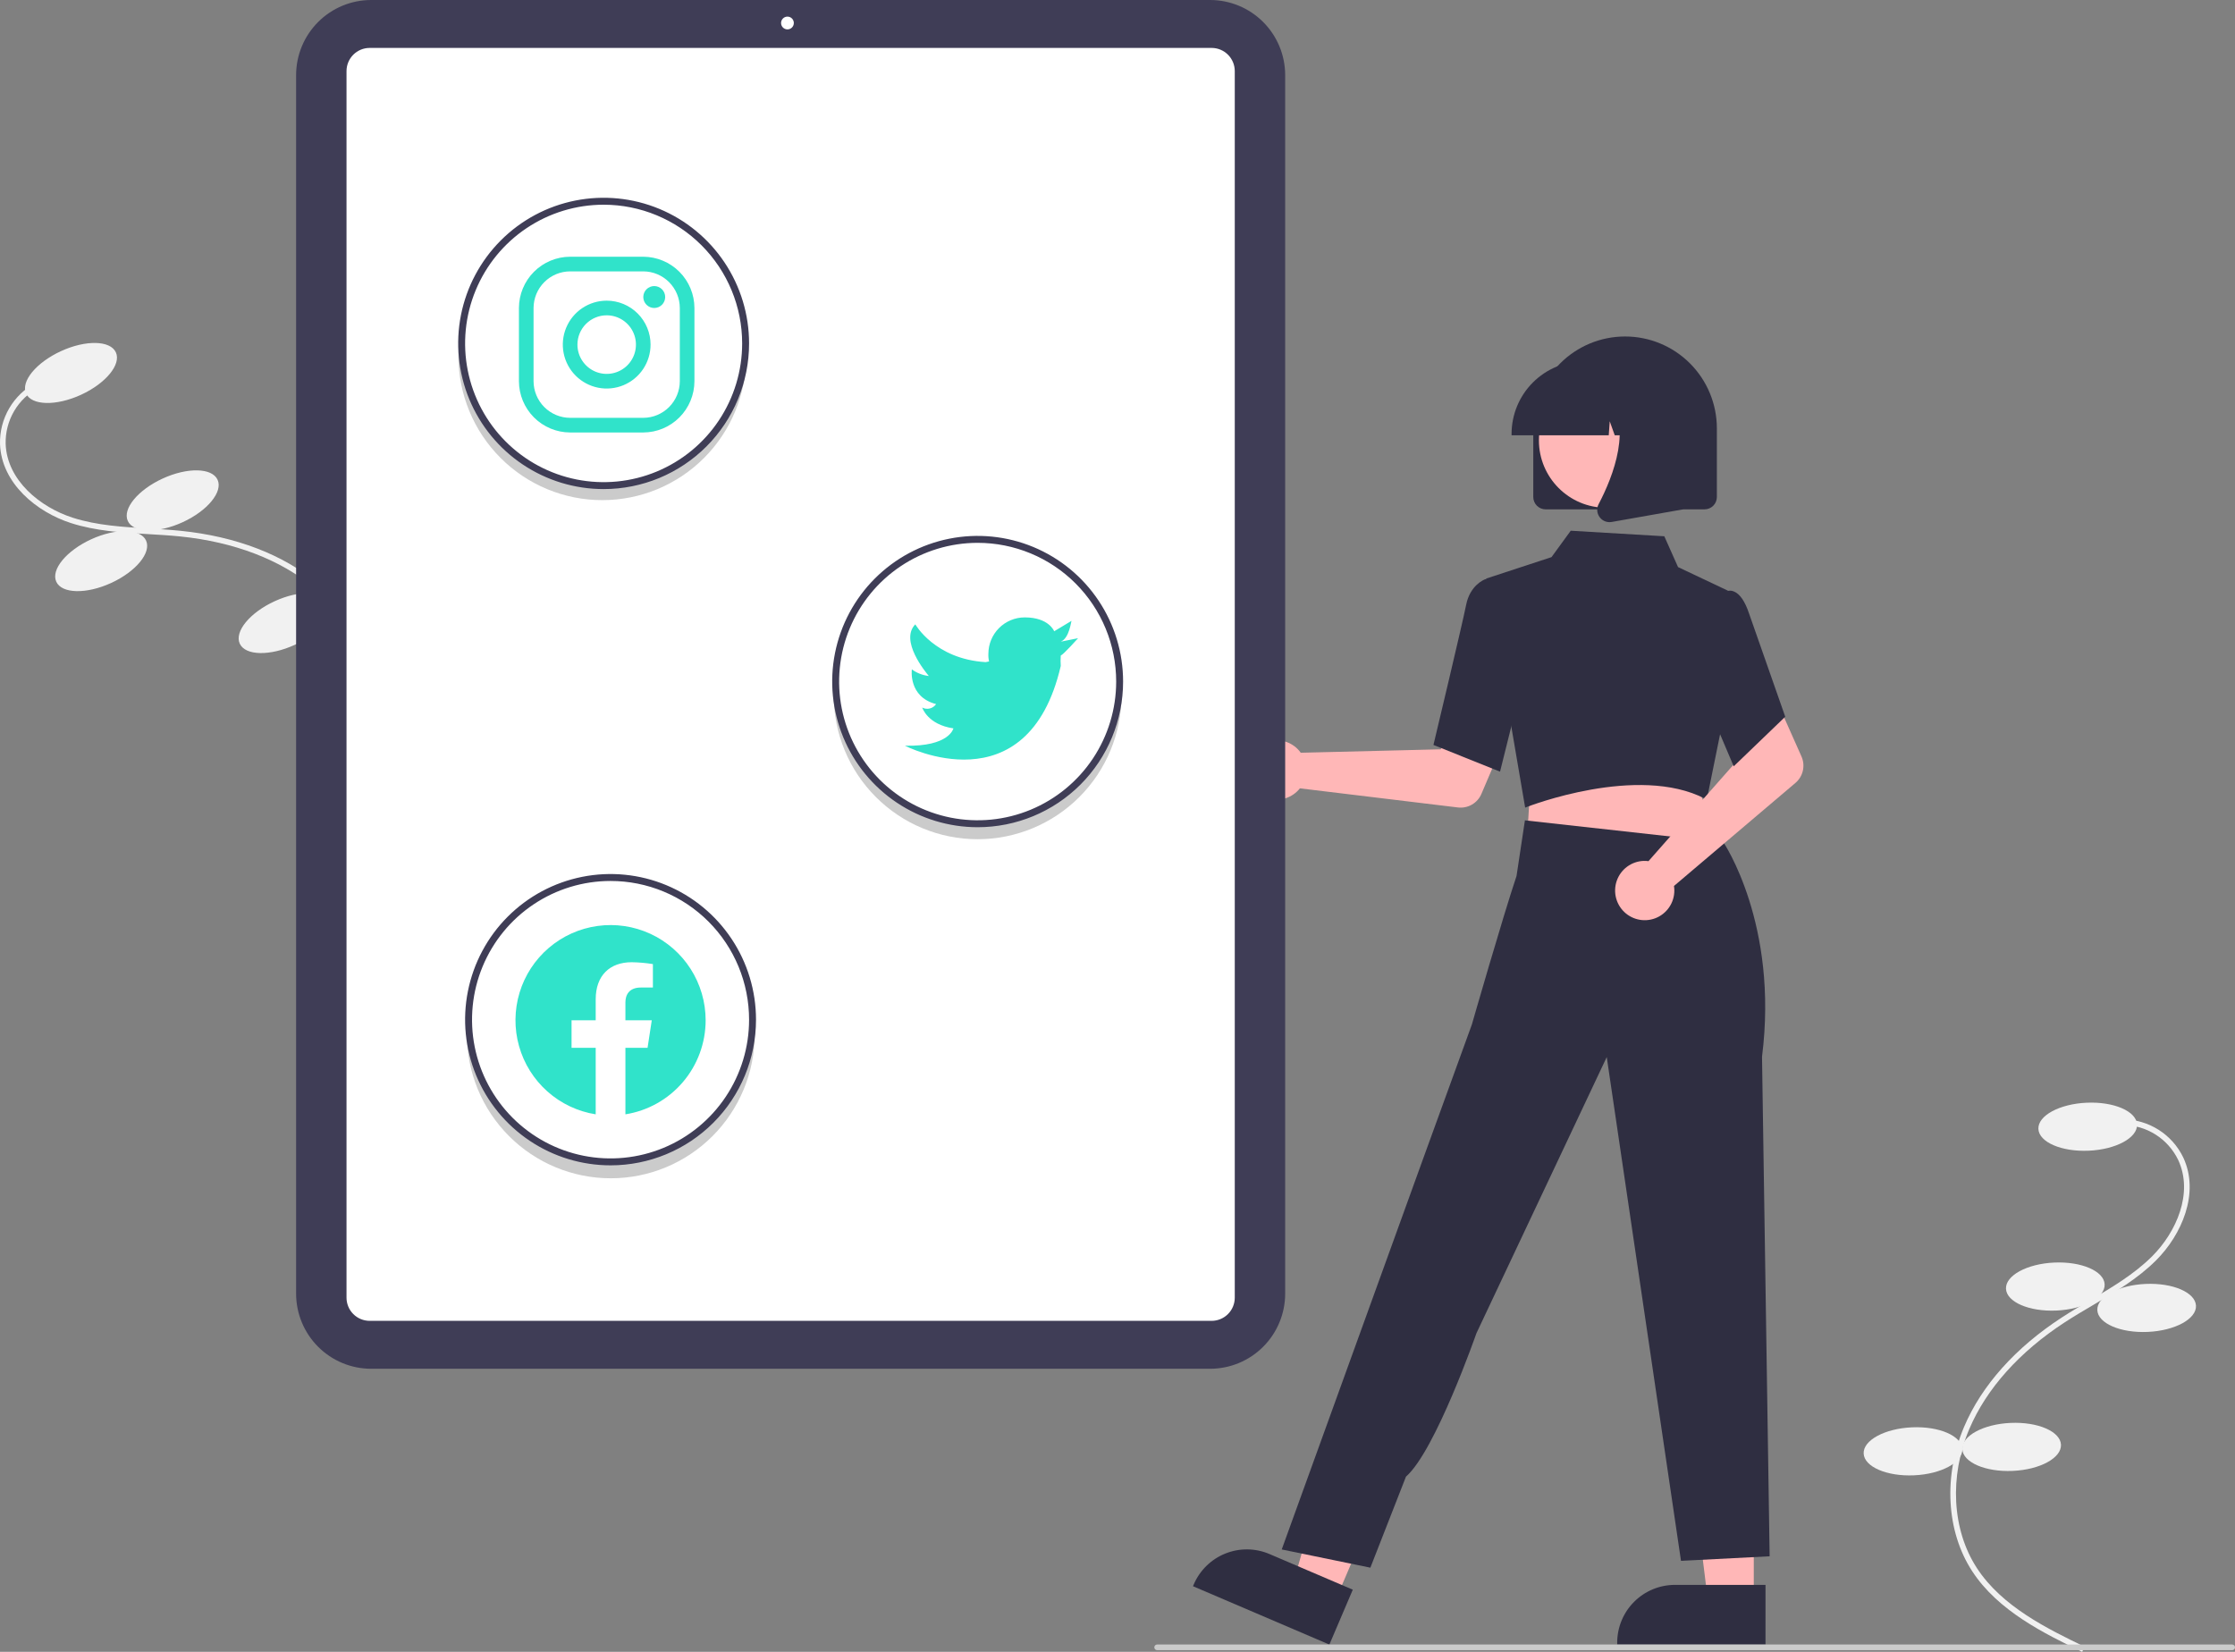 <svg width="552" height="408" viewBox="0 0 552 408" fill="none" xmlns="http://www.w3.org/2000/svg">
<rect x="0" y="0" width="552" height="408" fill="#808080" stroke="none"/>
<g clip-path="url(#clip0_140_2)">
<path d="M77.89 206.89L76.777 206.05C82.856 197.968 90.423 187.909 91.588 176.561C92.737 165.375 87.382 153.356 77.613 145.195C69.299 138.25 57.853 133.86 44.513 132.501C41.881 132.233 39.176 132.076 36.56 131.924C30.236 131.557 23.697 131.177 17.546 129.204C9.074 126.487 0.365 119.402 0.004 109.698C-0.078 106.586 0.713 103.513 2.287 100.828C3.86 98.143 6.154 95.954 8.908 94.51L9.559 95.744C7.036 97.067 4.934 99.072 3.491 101.531C2.049 103.99 1.323 106.805 1.397 109.656C1.732 118.674 9.963 125.306 17.971 127.875C23.954 129.794 30.403 130.168 36.64 130.53C39.272 130.683 41.992 130.841 44.654 131.112C58.272 132.5 69.977 136.999 78.505 144.123C88.626 152.578 94.171 165.062 92.975 176.704C91.769 188.438 84.074 198.669 77.89 206.89Z" fill="#F1F1F1"/>
<path d="M19.998 97.515C26.122 94.706 29.982 90.015 28.62 87.036C27.258 84.057 21.19 83.919 15.066 86.728C8.942 89.536 5.082 94.228 6.444 97.206C7.806 100.185 13.874 100.323 19.998 97.515Z" fill="#F1F1F1"/>
<path d="M45.117 128.981C51.241 126.173 55.102 121.481 53.739 118.503C52.377 115.524 46.309 115.386 40.185 118.194C34.061 121.003 30.201 125.694 31.563 128.673C32.925 131.652 38.994 131.79 45.117 128.981Z" fill="#F1F1F1"/>
<path d="M27.453 143.991C33.577 141.183 37.438 136.491 36.075 133.512C34.713 130.533 28.645 130.395 22.521 133.204C16.397 136.012 12.537 140.704 13.899 143.683C15.261 146.662 21.33 146.8 27.453 143.991Z" fill="#F1F1F1"/>
<path d="M72.771 159.286C78.895 156.477 82.755 151.786 81.393 148.807C80.031 145.828 73.963 145.69 67.839 148.498C61.715 151.307 57.855 155.998 59.217 158.977C60.579 161.956 66.647 162.094 72.771 159.286Z" fill="#F1F1F1"/>
<path d="M94.948 149.115C101.071 146.307 104.932 141.615 103.57 138.636C102.207 135.658 96.139 135.519 90.015 138.328C83.891 141.136 80.031 145.828 81.393 148.807C82.755 151.786 88.824 151.924 94.948 149.115Z" fill="#F1F1F1"/>
<path d="M514.249 408L514.857 406.744C505.763 402.333 494.445 396.844 488.235 387.281C482.113 377.854 481.397 364.713 486.368 352.985C490.599 343.004 498.781 333.865 510.029 326.556C512.248 325.114 514.583 323.737 516.842 322.406C522.3 319.187 527.945 315.859 532.518 311.292C538.816 305 543.335 294.714 539.231 285.917C537.886 283.11 535.781 280.738 533.157 279.069C530.533 277.4 527.494 276.501 524.385 276.475L524.369 277.871C527.217 277.894 530.001 278.717 532.405 280.245C534.81 281.773 536.739 283.946 537.973 286.516C541.786 294.692 537.487 304.356 531.534 310.303C527.086 314.746 521.519 318.028 516.135 321.203C513.863 322.542 511.515 323.927 509.27 325.385C497.788 332.846 489.425 342.201 485.085 352.439C479.936 364.589 480.695 378.231 487.066 388.042C493.488 397.93 505 403.514 514.249 408Z" fill="#F1F1F1"/>
<path d="M515.889 284.22C522.618 283.919 527.954 281.021 527.807 277.748C527.661 274.475 522.088 272.066 515.359 272.367C508.63 272.669 503.294 275.567 503.441 278.84C503.587 282.113 509.16 284.522 515.889 284.22Z" fill="#F1F1F1"/>
<path d="M507.887 323.701C514.616 323.399 519.952 320.502 519.805 317.229C519.659 313.956 514.086 311.547 507.357 311.848C500.629 312.15 495.292 315.048 495.439 318.321C495.585 321.594 501.158 324.003 507.887 323.701Z" fill="#F1F1F1"/>
<path d="M530.445 328.978C537.174 328.676 542.51 325.778 542.364 322.505C542.218 319.232 536.644 316.823 529.916 317.125C523.187 317.426 517.851 320.324 517.997 323.597C518.144 326.87 523.717 329.279 530.445 328.978Z" fill="#F1F1F1"/>
<path d="M497.1 363.307C503.829 363.006 509.165 360.108 509.019 356.835C508.873 353.562 503.299 351.153 496.571 351.454C489.842 351.756 484.506 354.654 484.652 357.927C484.798 361.2 490.372 363.609 497.1 363.307Z" fill="#F1F1F1"/>
<path d="M472.733 364.399C479.462 364.097 484.798 361.2 484.652 357.927C484.505 354.654 478.932 352.245 472.203 352.546C465.475 352.848 460.139 355.746 460.285 359.019C460.431 362.292 466.004 364.701 472.733 364.399Z" fill="#F1F1F1"/>
<path d="M320.518 185.035C320.787 185.312 321.034 185.61 321.256 185.925L355.806 185.079L359.837 177.703L371.748 182.34L365.879 196.092C365.405 197.203 364.584 198.13 363.539 198.734C362.494 199.338 361.282 199.586 360.084 199.441L321.048 194.719C320.128 195.886 318.874 196.745 317.454 197.182C316.033 197.618 314.514 197.611 313.098 197.161C311.682 196.712 310.436 195.842 309.526 194.666C308.616 193.49 308.085 192.064 308.004 190.579C307.922 189.093 308.294 187.618 309.071 186.35C309.847 185.081 310.99 184.079 312.349 183.478C313.707 182.876 315.217 182.703 316.676 182.981C318.135 183.259 319.476 183.976 320.518 185.035Z" fill="#FFB7B7"/>
<path d="M433.148 395.175L421.788 395.174L416.383 351.29L433.15 351.291L433.148 395.175Z" fill="#FFB7B7"/>
<path d="M436.045 406.203L399.415 406.202V405.738C399.415 401.951 400.917 398.319 403.591 395.641C406.265 392.964 409.891 391.459 413.672 391.459H413.673L436.046 391.46L436.045 406.203Z" fill="#2F2E41"/>
<path d="M329.991 394.921L319.544 390.451L331.788 347.97L347.206 354.566L329.991 394.921Z" fill="#FFB7B7"/>
<path d="M328.33 406.203L294.644 391.791L294.826 391.364C296.312 387.882 299.118 385.133 302.627 383.723C306.136 382.312 310.061 382.355 313.538 383.843L313.539 383.843L334.113 392.645L328.33 406.203Z" fill="#2F2E41"/>
<path d="M377.929 194.542L377.107 207.874L401.12 210.447L426.247 213.14L418.851 192.896L377.929 194.542Z" fill="#FFB7B7"/>
<path d="M376.686 199.483L367.022 142.916L383.191 137.609L387.94 131.086L411.051 132.456L414.443 140.067L426.766 145.899L424.873 181.122L421.549 197.505L421.139 197.292C404.48 188.652 377.357 199.218 377.085 199.325L376.686 199.483Z" fill="#2F2E41"/>
<path d="M370.479 190.592L354.033 184.002L354.103 183.709C354.173 183.413 361.173 154.118 362.103 149.411C363.071 144.506 366.608 143.15 366.759 143.095L366.868 143.055L373.377 145.039L376.236 167.532L370.479 190.592Z" fill="#2F2E41"/>
<path d="M338.453 387.209L316.56 382.711L351.551 286.015L363.527 253.033C363.527 253.033 371.122 226.589 374.554 216.355L376.625 202.624L425.65 208.058C425.65 208.058 439.343 228.197 435.183 261.022L437.065 384.398L415.172 385.522L396.834 261.091L364.649 329.303C364.649 329.303 354.505 358.412 347.247 364.721L338.453 387.209Z" fill="#2F2E41"/>
<path d="M405.99 212.637C406.375 212.628 406.761 212.649 407.143 212.701L430.015 186.752L427.354 178.777L438.848 173.183L444.928 186.843C445.419 187.946 445.539 189.18 445.271 190.358C445.003 191.536 444.36 192.595 443.44 193.376L413.441 218.832C413.67 220.302 413.446 221.807 412.8 223.146C412.154 224.486 411.116 225.597 409.824 226.331C408.532 227.066 407.047 227.389 405.568 227.258C404.088 227.126 402.683 226.547 401.54 225.597C400.397 224.647 399.57 223.37 399.169 221.938C398.768 220.505 398.812 218.985 399.295 217.578C399.778 216.171 400.677 214.945 401.873 214.062C403.069 213.18 404.505 212.683 405.99 212.637H405.99Z" fill="#FFB7B7"/>
<path d="M428.189 189.277L418.648 166.802L422.37 151.147L426.379 146.074C426.673 145.948 426.989 145.885 427.308 145.888C427.628 145.891 427.943 145.96 428.234 146.092C429.713 146.688 430.972 148.514 431.977 151.521L440.918 177.027L428.189 189.277Z" fill="#2F2E41"/>
<path d="M378.689 122.758V105.814C378.689 99.792 381.078 94.017 385.33 89.759C389.582 85.501 395.348 83.109 401.361 83.109C407.374 83.109 413.141 85.501 417.392 89.759C421.644 94.017 424.033 99.792 424.033 105.814V122.758C424.032 123.567 423.711 124.342 423.14 124.914C422.569 125.486 421.795 125.807 420.987 125.808H381.735C380.928 125.807 380.153 125.486 379.582 124.914C379.012 124.342 378.69 123.567 378.689 122.758Z" fill="#2F2E41"/>
<path d="M396.703 125.414C405.883 125.414 413.325 117.961 413.325 108.767C413.325 99.574 405.883 92.121 396.703 92.121C387.523 92.121 380.081 99.574 380.081 108.767C380.081 117.961 387.523 125.414 396.703 125.414Z" fill="#FFB7B7"/>
<path d="M373.326 107.17C373.332 102.408 375.223 97.842 378.585 94.475C381.947 91.108 386.506 89.214 391.26 89.209H394.645C399.399 89.214 403.958 91.108 407.32 94.475C410.682 97.842 412.573 102.408 412.579 107.17V107.508H405.427L402.988 100.669L402.501 107.508H398.805L397.574 104.057L397.328 107.508H373.326V107.17Z" fill="#2F2E41"/>
<path d="M395.067 127.714C394.731 127.258 394.531 126.717 394.488 126.153C394.446 125.588 394.564 125.024 394.828 124.523C398.414 117.693 403.435 105.071 396.771 97.288L396.292 96.728H415.639V125.818L398.063 128.923C397.886 128.955 397.705 128.971 397.525 128.971C397.045 128.971 396.572 128.857 396.145 128.639C395.717 128.42 395.348 128.103 395.067 127.714Z" fill="#2F2E41"/>
<path d="M298.887 338.081H91.657C86.745 338.076 82.036 336.119 78.563 332.641C75.09 329.162 73.136 324.447 73.131 319.528V18.553C73.136 13.634 75.09 8.919 78.563 5.44C82.036 1.962 86.745 0.006 91.657 0H298.887C303.799 0.006 308.508 1.962 311.981 5.44C315.454 8.919 317.408 13.634 317.413 18.553V319.528C317.408 324.447 315.454 329.162 311.981 332.641C308.508 336.119 303.799 338.076 298.887 338.081Z" fill="#3F3D56"/>
<path d="M299.252 326.244H91.292C89.778 326.242 88.327 325.639 87.256 324.566C86.186 323.494 85.583 322.041 85.582 320.524V17.557C85.583 16.041 86.186 14.587 87.256 13.515C88.327 12.443 89.778 11.839 91.292 11.838H299.252C300.766 11.839 302.218 12.443 303.288 13.515C304.359 14.587 304.961 16.041 304.963 17.557V320.524C304.961 322.041 304.359 323.494 303.288 324.566C302.218 325.639 300.766 326.242 299.252 326.244Z" fill="white"/>
<path d="M194.484 7.26C195.355 7.26 196.06 6.554 196.06 5.682C196.06 4.81 195.355 4.104 194.484 4.104C193.614 4.104 192.908 4.81 192.908 5.682C192.908 6.554 193.614 7.26 194.484 7.26Z" fill="white"/>
<path d="M241.448 203.792C232.324 203.792 223.549 200.277 216.941 193.976C210.333 187.675 206.398 179.07 205.951 169.943C205.923 170.521 205.907 171.103 205.907 171.688C205.907 181.128 209.651 190.181 216.317 196.857C222.982 203.532 232.022 207.282 241.448 207.282C250.874 207.282 259.914 203.532 266.58 196.857C273.245 190.181 276.989 181.128 276.989 171.688C276.989 171.103 276.973 170.521 276.946 169.943C276.498 179.07 272.563 187.675 265.955 193.976C259.347 200.277 250.572 203.792 241.448 203.792Z" fill="#CBCBCB"/>
<path d="M148.762 120.042C139.637 120.042 130.863 116.527 124.255 110.226C117.647 103.925 113.711 95.32 113.264 86.193C113.237 86.771 113.22 87.353 113.22 87.938C113.22 97.378 116.965 106.431 123.63 113.106C130.295 119.781 139.335 123.532 148.762 123.532C158.188 123.532 167.228 119.781 173.893 113.106C180.558 106.431 184.303 97.378 184.303 87.938C184.303 87.353 184.287 86.771 184.259 86.193C183.812 95.32 179.877 103.925 173.269 110.226C166.661 116.527 157.886 120.042 148.762 120.042Z" fill="#CBCBCB"/>
<path d="M150.852 287.542C141.728 287.542 132.953 284.027 126.345 277.726C119.737 271.425 115.802 262.82 115.355 253.693C115.327 254.272 115.311 254.853 115.311 255.438C115.311 264.878 119.056 273.932 125.721 280.607C132.386 287.282 141.426 291.032 150.852 291.032C160.279 291.032 169.319 287.282 175.984 280.607C182.649 273.932 186.394 264.878 186.394 255.438C186.394 254.853 186.377 254.272 186.35 253.693C185.903 262.82 181.967 271.425 175.359 277.726C168.751 284.027 159.977 287.542 150.852 287.542Z" fill="#CBCBCB"/>
<path d="M241.46 204.319C234.355 204.319 227.409 202.209 221.502 198.256C215.594 194.303 210.99 188.684 208.271 182.11C205.552 175.536 204.84 168.303 206.226 161.324C207.613 154.345 211.034 147.935 216.058 142.903C221.082 137.872 227.483 134.445 234.451 133.057C241.42 131.669 248.643 132.382 255.207 135.105C261.771 137.828 267.382 142.439 271.329 148.355C275.276 154.271 277.383 161.227 277.383 168.343C277.383 177.884 273.598 187.035 266.861 193.782C260.124 200.529 250.987 204.319 241.46 204.319ZM241.46 134.079C234.693 134.079 228.078 136.089 222.452 139.854C216.826 143.618 212.441 148.97 209.851 155.231C207.262 161.491 206.584 168.381 207.904 175.027C209.224 181.673 212.483 187.779 217.268 192.57C222.052 197.362 228.148 200.626 234.785 201.948C241.422 203.27 248.301 202.591 254.552 199.998C260.804 197.405 266.147 193.013 269.907 187.378C273.666 181.744 275.673 175.119 275.673 168.343C275.673 163.843 274.788 159.388 273.068 155.231C271.349 151.074 268.829 147.296 265.652 144.115C262.475 140.933 258.703 138.409 254.552 136.687C250.401 134.965 245.953 134.079 241.46 134.079Z" fill="#3F3D56"/>
<path d="M261.987 158.49L266.264 157.633C266.264 157.633 262.671 161.659 261.987 161.916C261.923 162.772 261.923 163.631 261.987 164.486C253.776 199.777 223.498 184.188 223.498 184.188C234.531 184.445 235.472 179.905 235.472 179.905C229.057 178.962 227.774 174.765 227.774 174.765C228.35 175.069 229.017 175.15 229.648 174.992C230.28 174.834 230.83 174.448 231.195 173.909C224.267 172.11 225.208 165.343 225.208 165.343C226.443 166.236 227.886 166.796 229.399 166.97C228.63 166.028 222.129 158.233 226.064 154.207C226.064 154.207 230.853 162.773 243.427 163.544L244.282 163.373C244.136 162.756 244.079 162.121 244.111 161.488C244.111 159.103 245.057 156.815 246.741 155.128C248.425 153.442 250.71 152.494 253.092 152.494C259.079 152.494 260.362 155.92 260.362 155.92L264.638 153.351C264.553 153.351 264.125 157.633 261.987 158.49Z" fill="#30E3CA"/>
<path d="M149.085 120.802C141.98 120.802 135.034 118.692 129.127 114.739C123.219 110.786 118.615 105.167 115.896 98.593C113.177 92.019 112.465 84.786 113.851 77.807C115.238 70.828 118.659 64.418 123.683 59.386C128.707 54.355 135.108 50.928 142.076 49.54C149.045 48.152 156.268 48.864 162.832 51.587C169.396 54.31 175.007 58.922 178.954 64.838C182.901 70.754 185.008 77.71 185.008 84.826C185.008 89.55 184.079 94.228 182.274 98.593C180.468 102.958 177.822 106.924 174.486 110.265C171.151 113.605 167.19 116.255 162.832 118.063C158.474 119.871 153.802 120.802 149.085 120.802ZM149.085 50.562C142.318 50.562 135.703 52.572 130.077 56.337C124.451 60.101 120.066 65.453 117.476 71.713C114.887 77.974 114.209 84.864 115.529 91.51C116.849 98.156 120.108 104.262 124.893 109.053C129.677 113.845 135.773 117.108 142.41 118.431C149.047 119.753 155.926 119.074 162.177 116.481C168.429 113.887 173.772 109.496 177.532 103.861C181.291 98.227 183.298 91.602 183.298 84.826C183.298 75.738 179.693 67.023 173.277 60.598C166.861 54.172 158.158 50.562 149.085 50.562V50.562Z" fill="#3F3D56"/>
<path d="M158.869 67.028C161.262 67.035 163.555 67.99 165.247 69.685C166.939 71.379 167.893 73.676 167.9 76.072V94.159C167.893 96.555 166.939 98.852 165.247 100.546C163.555 102.241 161.262 103.196 158.869 103.203H140.809C138.416 103.196 136.123 102.241 134.431 100.546C132.739 98.852 131.785 96.555 131.778 94.159V76.072C131.785 73.676 132.739 71.379 134.431 69.685C136.123 67.99 138.416 67.035 140.809 67.028H158.869ZM158.869 63.411H140.809C137.459 63.421 134.249 64.758 131.88 67.13C129.511 69.502 128.176 72.717 128.167 76.072V94.159C128.176 97.514 129.511 100.729 131.88 103.101C134.249 105.473 137.459 106.81 140.809 106.82H158.869C162.219 106.81 165.429 105.473 167.798 103.101C170.167 100.729 171.502 97.514 171.512 94.159V76.072C171.502 72.717 170.167 69.502 167.798 67.13C165.429 64.758 162.219 63.421 158.869 63.411Z" fill="#30E3CA"/>
<path d="M161.578 76.072C160.862 76.071 160.175 75.784 159.67 75.276C159.164 74.768 158.88 74.08 158.881 73.362C158.882 72.645 159.167 71.957 159.674 71.45C160.181 70.942 160.868 70.658 161.584 70.658C162.301 70.658 162.988 70.942 163.495 71.45C164.002 71.957 164.287 72.645 164.287 73.362C164.288 74.08 164.005 74.768 163.499 75.276C162.993 75.784 162.306 76.071 161.59 76.072C161.586 76.072 161.582 76.072 161.578 76.072Z" fill="#30E3CA"/>
<path d="M149.839 77.88C151.268 77.88 152.665 78.305 153.853 79.1C155.041 79.895 155.967 81.025 156.514 82.347C157.061 83.669 157.204 85.124 156.925 86.527C156.646 87.93 155.958 89.22 154.948 90.232C153.937 91.243 152.65 91.933 151.249 92.212C149.847 92.491 148.395 92.348 147.075 91.8C145.754 91.252 144.626 90.325 143.832 89.135C143.038 87.945 142.615 86.546 142.615 85.115C142.615 84.165 142.802 83.225 143.165 82.347C143.528 81.469 144.06 80.671 144.731 79.999C145.402 79.328 146.198 78.795 147.075 78.431C147.951 78.067 148.891 77.88 149.839 77.88ZM149.839 74.263C147.696 74.263 145.601 74.9 143.819 76.092C142.037 77.285 140.648 78.98 139.828 80.963C139.008 82.945 138.793 85.127 139.211 87.233C139.629 89.338 140.661 91.272 142.177 92.789C143.692 94.307 145.623 95.341 147.725 95.759C149.827 96.178 152.006 95.963 153.986 95.142C155.966 94.32 157.659 92.929 158.849 91.145C160.04 89.36 160.676 87.262 160.676 85.115C160.676 82.237 159.534 79.477 157.502 77.442C155.469 75.407 152.713 74.263 149.839 74.263V74.263Z" fill="#30E3CA"/>
<path d="M150.796 287.836C143.691 287.836 136.745 285.726 130.838 281.773C124.93 277.82 120.326 272.201 117.607 265.627C114.888 259.053 114.176 251.82 115.562 244.841C116.948 237.862 120.37 231.452 125.394 226.42C130.418 221.389 136.819 217.963 143.787 216.574C150.756 215.186 157.979 215.899 164.543 218.622C171.107 221.345 176.718 225.956 180.665 231.872C184.612 237.788 186.719 244.744 186.719 251.86C186.719 261.401 182.934 270.552 176.197 277.299C169.46 284.046 160.323 287.836 150.796 287.836ZM150.796 217.596C144.029 217.596 137.414 219.606 131.788 223.371C126.162 227.136 121.777 232.487 119.187 238.748C116.598 245.008 115.92 251.898 117.24 258.544C118.56 265.191 121.819 271.296 126.603 276.088C131.388 280.879 137.484 284.143 144.121 285.465C150.758 286.787 157.637 286.108 163.888 283.515C170.14 280.922 175.483 276.53 179.243 270.895C183.002 265.261 185.008 258.636 185.008 251.86C185.008 247.36 184.124 242.905 182.404 238.748C180.685 234.591 178.165 230.813 174.988 227.632C171.811 224.45 168.039 221.926 163.888 220.204C159.737 218.482 155.288 217.596 150.796 217.596Z" fill="#3F3D56"/>
<path fill-rule="evenodd" clip-rule="evenodd" d="M174.279 252.001C174.278 247.507 172.992 243.107 170.572 239.322C168.151 235.537 164.699 232.526 160.623 230.645C156.547 228.764 152.019 228.092 147.574 228.709C143.128 229.326 138.952 231.205 135.541 234.124C132.129 237.044 129.623 240.881 128.321 245.182C127.02 249.483 126.975 254.068 128.194 258.393C129.413 262.719 131.844 266.604 135.199 269.588C138.555 272.573 142.693 274.533 147.126 275.235V258.801H141.162V252.001H147.126V246.818C147.126 240.925 150.633 237.667 155.996 237.667C157.758 237.692 159.515 237.845 161.254 238.127V243.915H158.291C155.376 243.915 154.464 245.727 154.464 247.59V252.002H160.976L159.936 258.802H154.464V275.237C159.988 274.361 165.019 271.539 168.651 267.28C172.284 263.02 174.279 257.602 174.279 252.001L174.279 252.001Z" fill="#30E3CA"/>
<path d="M551.303 407.585H285.788C285.603 407.585 285.426 407.511 285.295 407.38C285.165 407.249 285.091 407.072 285.091 406.887C285.091 406.702 285.165 406.524 285.295 406.393C285.426 406.262 285.603 406.189 285.788 406.189H551.303C551.488 406.189 551.665 406.262 551.796 406.393C551.926 406.524 552 406.702 552 406.887C552 407.072 551.926 407.249 551.796 407.38C551.665 407.511 551.488 407.585 551.303 407.585Z" fill="#CBCBCB"/>
</g>
<defs>
<clipPath id="clip0_140_2">
<rect width="552" height="408" fill="white"/>
</clipPath>
</defs>
</svg>
